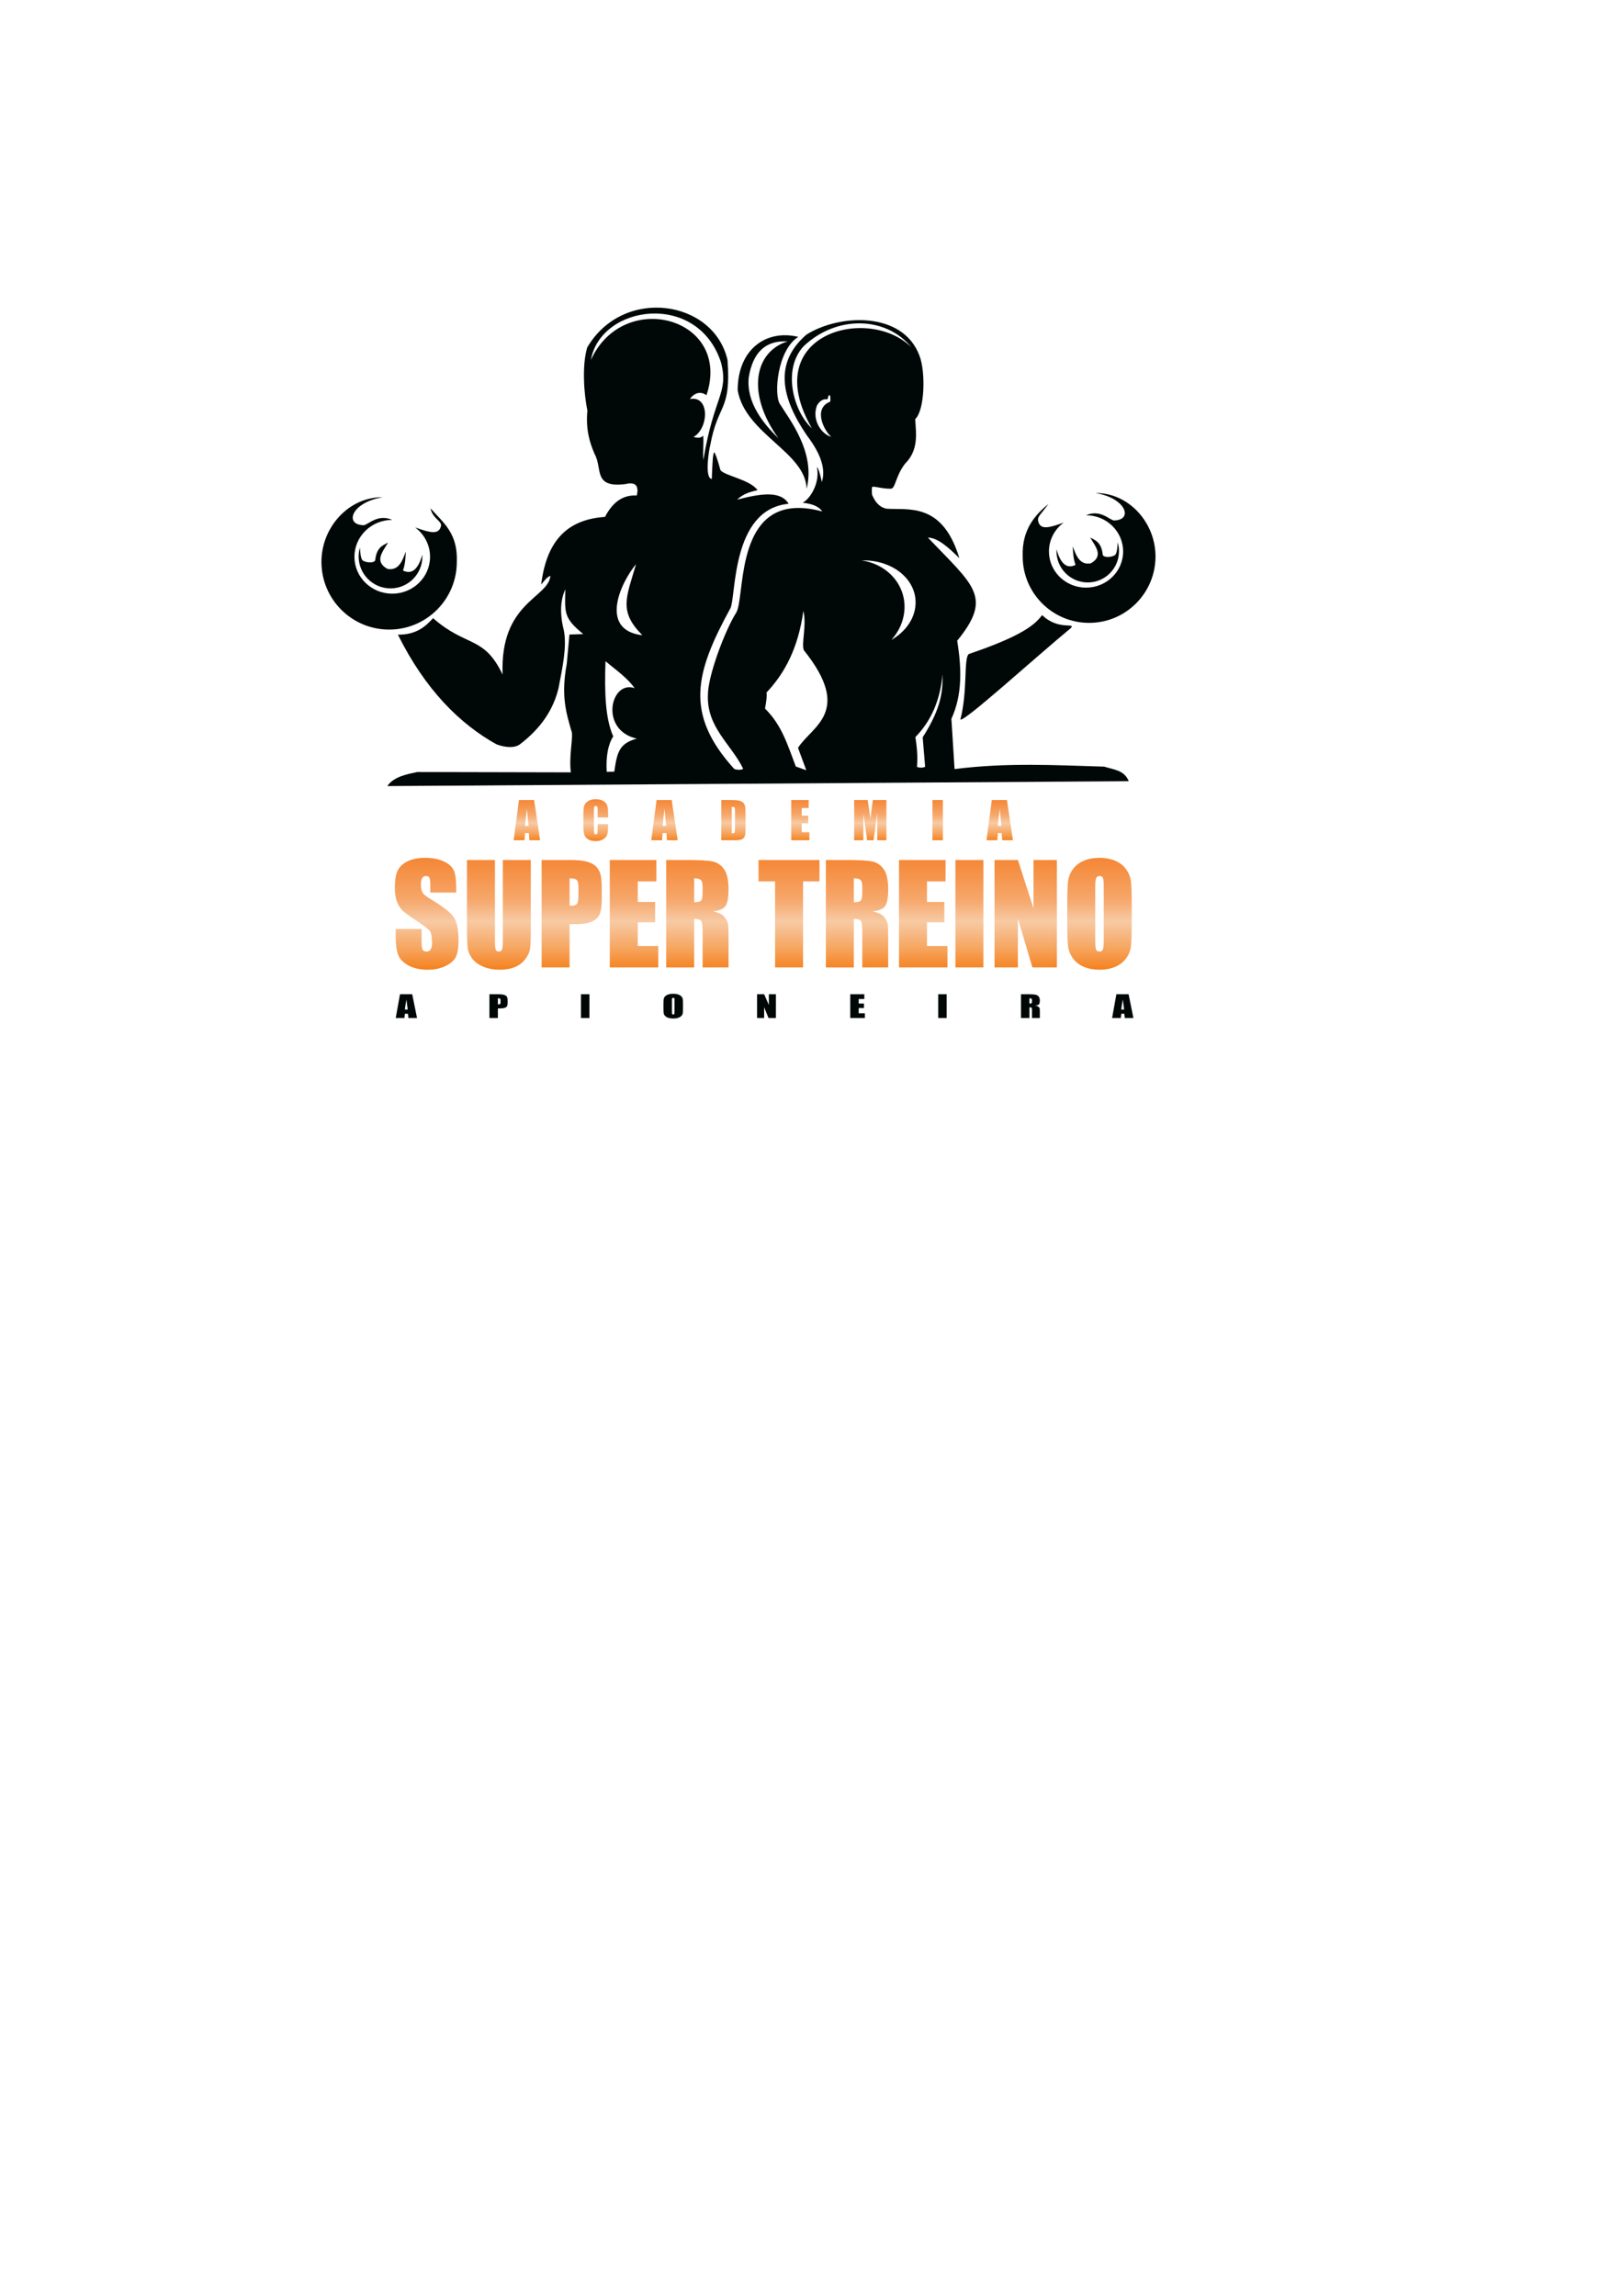 <?xml version="1.0" encoding="UTF-8"?>
<!DOCTYPE svg PUBLIC "-//W3C//DTD SVG 1.1//EN" "http://www.w3.org/Graphics/SVG/1.1/DTD/svg11.dtd">
<!-- Creator: CorelDRAW 2020 (64 Bit) -->
<svg xmlns="http://www.w3.org/2000/svg" xml:space="preserve" width="210mm" height="297mm" version="1.1" style="shape-rendering:geometricPrecision; text-rendering:geometricPrecision; image-rendering:optimizeQuality; fill-rule:evenodd; clip-rule:evenodd"
viewBox="0 0 21000 29700"
 xmlns:xlink="http://www.w3.org/1999/xlink"
 xmlns:xodm="http://www.corel.com/coreldraw/odm/2003">
 <defs>
  <style type="text/css">
   <![CDATA[
    .fil1 {fill:#000807}
    .fil0 {fill:#000807;fill-rule:nonzero}
    .fil3 {fill:url(#id0);fill-rule:nonzero}
    .fil2 {fill:url(#id1);fill-rule:nonzero}
   ]]>
  </style>
  <linearGradient id="id0" gradientUnits="userSpaceOnUse" x1="9876.29" y1="10338.76" x2="9876.29" y2="10881.14">
   <stop offset="0" style="stop-opacity:1; stop-color:#F58634"/>
   <stop offset="0.38" style="stop-opacity:1; stop-color:#F6A86C"/>
   <stop offset="0.569" style="stop-opacity:1; stop-color:#F7CAA4"/>
   <stop offset="0.804" style="stop-opacity:1; stop-color:#F6A661"/>
   <stop offset="1" style="stop-opacity:1; stop-color:#F5811E"/>
  </linearGradient>
  <linearGradient id="id1" gradientUnits="userSpaceOnUse" xlink:href="#id0" x1="9876.34" y1="11097.24" x2="9876.34" y2="12544.96">
  </linearGradient>
 </defs>
 <g id="Camada_x0020_1">
  <path class="fil0" d="M5333.62 12861.97l62.5 307.77 -111.63 0 -5.92 -55.25 -39.39 0 -5.93 55.25 -113.03 0 55.4 -307.77 158 0zm-57.97 198.05c-5.23,-34.89 -10.72,-78.08 -16.56,-129.64 -10.8,59.15 -17.61,102.34 -20.53,129.64l37.09 0zm1057.03 -198.05l110.03 0c29.74,0 52.58,1.69 68.61,5.12 15.92,3.44 27.96,8.37 36.02,14.79 8.05,6.48 13.46,14.33 16.38,23.47 2.82,9.21 4.24,23.41 4.24,42.67l0 26.79c0,19.58 -2.74,33.91 -8.32,42.86 -5.49,9.01 -15.66,15.95 -30.36,20.75 -14.78,4.8 -34.09,7.2 -57.89,7.2l-29.29 0 0 124.12 -109.42 0 0 -307.77zm109.42 52.53l0 78.4c3.08,0.13 5.74,0.19 7.95,0.19 10.01,0 16.92,-1.81 20.81,-5.44 3.8,-3.57 5.76,-11.09 5.76,-22.51l0 -25.35c0,-10.51 -2.23,-17.38 -6.73,-20.56 -4.43,-3.18 -13.72,-4.73 -27.79,-4.73zm1184.41 -52.53l0 307.77 -109.42 0 0 -307.77 109.42 0zm1210.52 180.41c0,30.93 -0.98,52.78 -3.02,65.62 -1.95,12.91 -8.13,24.65 -18.59,35.28 -10.44,10.64 -24.59,18.81 -42.39,24.51 -17.79,5.71 -38.51,8.56 -62.14,8.56 -22.48,0 -42.59,-2.72 -60.46,-8.1 -17.88,-5.38 -32.3,-13.43 -43.12,-24.19 -10.87,-10.76 -17.34,-22.5 -19.46,-35.15 -2.03,-12.71 -3.1,-34.89 -3.1,-66.53l0 -52.66c0,-30.93 0.97,-52.79 3,-65.63 1.96,-12.9 8.15,-24.64 18.6,-35.27 10.44,-10.64 24.61,-18.81 42.39,-24.52 17.8,-5.7 38.51,-8.56 62.15,-8.56 22.48,0 42.57,2.73 60.46,8.11 17.88,5.38 32.31,13.42 43.1,24.19 10.9,10.76 17.35,22.5 19.48,35.15 2.04,12.71 3.1,34.89 3.1,66.53l0 52.66zm-109.42 -101.1c0,-14.27 -1.05,-23.41 -3.18,-27.43 -2.13,-3.96 -6.47,-5.97 -13.01,-5.97 -5.58,0 -9.83,1.62 -12.84,4.87 -2.92,3.17 -4.42,12.71 -4.42,28.53l0 143.64c0,17.83 0.96,28.86 2.92,33.01 1.95,4.21 6.45,6.29 13.54,6.29 7.26,0 11.96,-2.4 13.99,-7.2 2.03,-4.8 3,-16.28 3,-34.37l0 -141.37zm1312.07 -79.31l0 307.77 -95.61 0 -56.82 -139.94 0 139.94 -91.36 0 0 -307.77 91.36 0 61.07 138.58 0 -138.58 91.36 0zm961.6 0l182.17 0 0 61.48 -72.75 0 0 58.75 67.98 0 0 58.36 -67.98 0 0 67.7 80.19 0 0 61.48 -189.61 0 0 -307.77zm1247.9 0l0 307.77 -109.42 0 0 -307.77 109.42 0zm961.42 0l77.29 0c51.51,0 86.39,1.43 104.63,4.34 18.22,2.92 33.1,10.38 44.6,22.38 11.51,11.93 17.27,31.06 17.27,57.26 0,23.93 -4.08,40.01 -12.22,48.25 -8.06,8.23 -24.07,13.16 -47.98,14.78 21.6,3.96 36.2,9.21 43.64,15.82 7.44,6.55 12.04,12.65 13.8,18.16 1.87,5.51 2.76,20.69 2.76,45.53l0 81.25 -101.45 0 0 -102.4c0,-16.47 -1.77,-26.65 -5.31,-30.6 -3.45,-3.96 -12.66,-5.91 -27.61,-5.91l0 138.91 -109.42 0 0 -307.77zm109.42 52.53l0 68.48c12.2,0 20.71,-1.24 25.58,-3.7 4.86,-2.46 7.34,-10.5 7.34,-24.06l0 -16.92c0,-9.8 -2.39,-16.22 -7.08,-19.26 -4.7,-3.05 -13.36,-4.54 -25.84,-4.54zm1282.83 -52.53l62.5 307.77 -111.63 0 -5.92 -55.25 -39.4 0 -5.92 55.25 -113.04 0 55.41 -307.77 158 0zm-57.97 198.05c-5.23,-34.89 -10.72,-78.08 -16.56,-129.64 -10.8,59.15 -17.61,102.34 -20.53,129.64l37.09 0z"/>
  <g id="_2569949683456">
   <path class="fil1" d="M12005.57 6954.4c599.03,626.8 841.26,767.03 379.84,1334.15 55.89,350.43 70.05,693.91 -75.28,1010.8 13.61,216.6 27.19,433.2 40.8,649.8 683.32,-86.02 1305.64,-49.86 1936.71,-31.35 120.28,38.64 260.85,44.28 317.03,188.36 -3197.68,20.98 -6395.34,42 -9593.02,62.98 82.09,-125.17 273.46,-157.8 389.24,-181.92 687.99,1.57 1297.5,2.96 1985.49,4.53 -28.16,-207.78 34.2,-468.14 9.48,-527.34 -66.74,-232.69 -140.92,-455.5 -62.7,-875.74 11.53,-126.63 23.04,-253.22 34.57,-379.85 59.65,-2.1 119.28,-4.18 178.93,-6.29 -256.89,-208.86 -237.42,-277.54 -232.18,-577.62 -58.94,124.6 -77.11,301.31 -18.85,530.55 41.35,212.93 -17.77,480.81 -69.02,747.1 -65.89,275.26 -227.02,520.05 -502.22,728.31 -71.53,49.74 -187.36,39.89 -299.81,-1.54 -472.66,-262.47 -920.62,-704.33 -1276.11,-1418.91 230.47,2.25 350.82,-98.12 455.18,-213.47 432.07,380.18 657.86,222.01 899.44,729.87 -36.53,-938.02 591.49,-986.71 618.57,-1277.63 -53.05,20.59 -78.91,67.2 -119.28,113.02 74.71,-618.2 382.55,-843.69 825.69,-875.78 113.89,-217.25 255.46,-285.05 411.22,-276.25 27.96,-120.99 -9.46,-181.49 -148.98,-147.55 -420.5,53.13 -292.97,-205.87 -395.39,-386.08 -67.57,-155.13 -117.2,-323.58 -94.84,-564.87 -44.57,-216.71 -71.65,-581.69 -2.45,-816.26 463.78,-791.69 1636.77,-620.99 1815.95,163.21 48.15,672.33 -125.54,552.77 -224.32,1105.02 -9.48,20.33 -80.75,423.41 20.65,432.8 7.94,-201.08 12.1,-348.06 35.68,-343.68 32.26,69.22 56.35,156.58 75.77,228.82 54.55,73.89 383.43,121.61 480.47,259.82 -94.99,20.36 -187.59,47.53 -263.67,122.44 289.98,-75.23 560.56,-123.83 665.46,53.36 -743.57,69.82 -677.28,1198.53 -752.17,1350.07 -458.17,837.16 -596.21,1366.04 44.05,2075.01 16.92,21.92 129.59,21.55 117.69,-2.76 -156.93,-317.03 -471.22,-531.95 -453.48,-951.49 -1.37,-239.12 219.02,-831.27 367.23,-1064.13 109.88,-192.37 -4.1,-1289.44 739.61,-1350.18 35.71,-3.41 68.59,-1.19 83.77,-2.42 85.93,1.74 182,16.03 289.58,45.22 -58.66,-79.59 -154.16,-100.8 -255.55,-112.73 84.51,-38.69 230.29,-242.63 185.56,-459.48 21.27,2.59 64.47,178.9 62.79,194.62 63.69,-190.92 -39.67,-405.53 -194.62,-609 -329.05,-484.69 -428.05,-933.52 -3.71,-1301.04 435.46,-273.09 1248.62,-299.29 1461.91,270.73 82.21,208.32 70.11,708.32 -54.89,822.45 14.09,200.42 42.65,402.87 -131.61,577.59 -124.74,160.34 -123.09,325.12 -184.31,322.24 -108.26,4.95 -241.18,-43.62 -242.57,-17.77 -3.28,26.03 -3.02,57.78 0,94.19 61.19,145.88 134.54,167.32 182.09,182.07 280.81,21.84 727,-92.86 948.04,640.43 -140.43,-138.67 -279.67,-264.49 -407.46,-266.43zm-1569.2 -631.49c-12.13,-472.76 -793.91,-707.7 -891.47,-1274.44 0,-531.41 371.53,-791.32 784.12,-690.27 -273.66,171.27 -317.63,750.89 -237.73,868.17 111.33,182.38 467.66,623.87 345.08,1096.54zm1355.39 -1831.14c-559.09,-551.79 -1989.85,-172.26 -1287.06,1048.47 -237.75,-216.77 -385.7,-760.96 -106.72,-1060.99 420.62,-400.09 1060.03,-393.49 1393.78,12.52zm-1059.35 621.82c15.04,-4.59 12.07,57.57 11.02,81.63 -236.99,92.09 -67.88,394.48 12.56,455.19 -117.63,-26.71 -258.35,-212.42 -185.23,-404.96 33.32,-55.24 75.83,-87.58 134.23,-80.07 13.87,-14.12 6.09,-54.95 27.42,-51.79zm-541.6 -697.04c-429.19,131.69 -536.99,672.84 -119.31,1252.48 -192.77,-187.24 -419.68,-462.82 -382.97,-791.04 51.14,-301.08 200,-478.42 502.28,-461.44zm-1089.79 1533.32c-8.91,-108.83 6.55,-205.87 -2.36,-314.7 -35.73,40.15 -85.62,27.31 -125.57,17.23 196.73,-106.15 215.52,-540.86 -46.98,-489.61 58.88,-84.62 140.4,-104.27 215.01,-50.2 335.3,-1002.42 -1071.74,-1387.85 -1495.74,-455.95 128.81,-719.71 1390.18,-892.77 1685.71,38.44 97.47,398.41 -92.05,418.31 -230.07,1254.79zm-1266.52 2603.83c127.65,108 282.49,213.44 376.68,348.44 -311.87,-108.18 -459.31,544.56 28.25,652.93 -222.64,62.3 -254.76,167.8 -291.15,427.79 -32.71,0.52 -65.4,1.06 -98.12,1.57 -10.87,-198.09 16.18,-352.22 84.8,-458.26 -103.19,-229.84 -114.24,-568.62 -100.46,-972.47zm395.48 -1255.62c-125.74,431.92 -228.82,607.89 81.63,919.77 -556.21,-65.46 -292.31,-666.15 -81.63,-919.77zm3740.39 2622.28c-10.45,-131.83 -21.38,-250.08 -31.83,-381.92 252.74,-395.42 258.4,-609.82 257.38,-819.31 -29.3,334.89 -146.45,606.93 -351.57,816.18 17.48,118.54 32.94,237.56 20.39,386.11 35.82,13.1 69.02,13.35 105.63,-1.06zm-435.99 -1642.49c175.94,-101.71 296.93,-264.21 311.19,-448.72 24.32,-314.58 -270.78,-574.01 -659.11,-579.44 -12.59,-0.18 -25.17,-0.09 -37.65,0.28 337.22,49.49 578.37,321.67 553.31,646.25 -11.1,143.67 -72.69,275.68 -167.74,381.63zm-1139.78 -373.38c-66.69,480.87 -243,808.29 -477.14,1054.74 6.6,35.05 2.25,93.87 -18.85,207.17 219.08,217.14 290.57,467.57 398.66,750.26 35.59,10.45 99.4,36.62 135,47.07 -35.6,-96.27 -71.16,-192.51 -106.75,-288.78 175.54,-280.93 716.57,-463.19 75.34,-1263.48 -35.08,-82.12 39.78,-329.1 -6.26,-506.98z"/>
   <path class="fil1" d="M5034.94 8144.64c483.72,0 875.83,-392.11 875.83,-875.83 14.12,-372.69 -173.83,-504.02 -339.64,-692.49 22.93,130.19 151.74,166.18 134.6,228.91 -27.11,119.3 -147.84,84.76 -335.08,17.28 0,0 -0.03,0.03 -0.03,0.03 117.77,87.13 193.85,225.09 193.85,380.35 0,263.56 -218.99,477.17 -489.21,477.17 -270.16,0 -489.21,-213.61 -489.21,-477.17 0,-263.49 219.05,-477.16 489.21,-477.16 -190.83,-84.77 -318.97,70.07 -370.9,68.51 -256.38,-5.39 -155.04,-298.13 247.98,-361.54 -435.8,-5.95 -793.2,384.57 -793.2,836.11 0,483.72 392.11,875.83 875.8,875.83z"/>
   <path class="fil1" d="M5052.82 7611.72c227.71,0 412.25,-184.54 412.25,-412.21 0,-7.86 -0.26,-15.66 -0.68,-23.38 -55.59,196.73 -140.41,258.63 -250.46,204.19 27.08,-74.04 34.2,-158.15 36.1,-244.85 -42.45,120.5 -91.94,250.68 -237.01,224.43 -174.12,-97.72 -62.28,-221.07 7.85,-340.58 -72.49,37.65 -149.57,64.64 -166.37,230.73 -24.71,45.13 -147.47,21.81 -166.37,-4.7 -20.53,-24.06 -27.65,-102.68 -30.98,-161.73 -10.74,36.76 -16.54,75.65 -16.54,115.89 0,227.67 184.59,412.21 412.21,412.21z"/>
   <path class="fil1" d="M12426.5 9307.03c96.75,-371.47 39.78,-798.66 109.88,-846.78 722.58,-244.65 862.99,-392.6 948.01,-503.05 209.11,204.04 440.89,91.17 370.68,168.25 -478.2,395.53 -1393.01,1228.68 -1428.57,1181.58z"/>
   <path class="fil1" d="M14091.85 8057.77c-474.52,0 -859.18,-384.66 -859.18,-859.18 -13.86,-365.61 183.15,-554.33 333.18,-679.32 -95.03,134.04 -148.86,163.01 -132.04,224.55 26.59,117.03 145.03,83.15 328.71,16.95 0,0 0.03,0.03 0.03,0.03 -115.53,85.47 -190.17,220.81 -190.17,373.12 0,258.55 214.83,468.1 479.92,468.1 265.02,0 479.91,-209.55 479.91,-468.1 0,-258.49 -214.89,-468.09 -479.91,-468.09 187.2,-83.16 312.9,68.74 363.85,67.2 251.5,-5.28 152.09,-292.45 -243.24,-354.66 427.48,-5.84 778.09,377.26 778.09,820.22 0,474.52 -384.66,859.18 -859.15,859.18z"/>
   <path class="fil1" d="M14074.31 7534.98c-223.38,0 -404.41,-181.03 -404.41,-404.38 0,-7.71 0.25,-15.36 0.67,-22.93 54.52,192.98 137.73,253.71 245.69,200.3 -26.56,-72.62 -33.54,-155.14 -35.42,-240.19 41.65,118.21 90.2,245.92 232.52,220.16 170.8,-95.86 61.08,-216.87 -7.71,-334.1 71.11,36.93 146.73,63.41 163.21,226.34 24.24,44.27 144.66,21.4 163.21,-4.61 20.14,-23.6 27.12,-100.72 30.39,-158.66 10.53,36.06 16.23,74.22 16.23,113.69 0,223.35 -181.09,404.38 -404.38,404.38z"/>
  </g>
  <path class="fil2" d="M5903.02 11547.02l-335.57 0 0 -102.78c0,-48.03 -4.39,-78.77 -12.89,-91.95 -8.49,-13.18 -22.54,-19.62 -42.46,-19.62 -21.66,0 -38.06,8.78 -49.19,26.65 -11.13,17.57 -16.69,44.21 -16.69,80.23 0,46.27 6.44,81.11 19.03,104.54 12.3,23.13 46.27,51.53 102.2,84.92 160.17,95.75 261.2,174.52 302.78,235.72 41.87,61.2 62.66,159.88 62.66,295.75 0,98.98 -11.71,171.89 -34.84,219.03 -23.14,46.85 -67.65,86.09 -134.12,117.72 -66.18,31.92 -143.19,47.73 -231.33,47.73 -96.63,0 -178.91,-18.45 -247.43,-55.05 -68.23,-36.61 -112.74,-83.16 -134.12,-139.68 -21.08,-56.81 -31.62,-137.33 -31.62,-241.29l0 -91.06 335.57 0 0 168.96c0,52.12 4.69,85.5 14.06,100.43 9.37,14.94 26.06,22.26 50.07,22.26 24.01,0 41.88,-9.37 53.59,-28.41 11.71,-18.74 17.57,-46.85 17.57,-83.74 0,-81.7 -11.13,-135.29 -33.38,-160.18 -23.14,-25.18 -79.36,-67.35 -168.96,-126.5 -89.61,-59.44 -148.76,-102.78 -178.04,-129.72 -28.99,-26.94 -53.29,-64.13 -72.33,-111.56 -19.03,-47.44 -28.69,-108.06 -28.69,-181.85 0,-106.29 13.47,-184.18 40.7,-233.38 27.23,-49.19 70.86,-87.55 131.48,-115.37 60.61,-27.82 133.52,-41.58 219.32,-41.58 93.7,0 173.35,15.23 239.53,45.39 65.89,30.45 109.52,68.52 130.89,114.78 21.38,45.98 32.21,124.16 32.21,234.56l0 55.05zm964.86 -421.67l0 929.13c0,105.42 -3.52,179.5 -10.25,221.96 -7.03,42.75 -27.24,86.67 -60.91,131.48 -33.68,45.09 -78.18,79.06 -133.24,102.19 -55.34,23.14 -120.35,34.85 -195.31,34.85 -82.87,0 -156.07,-13.76 -219.32,-41.29 -63.55,-27.53 -110.98,-63.25 -142.32,-107.17 -31.62,-44.22 -50.07,-90.78 -55.92,-139.68 -5.57,-48.9 -8.5,-151.98 -8.5,-308.64l0 -822.83 361.93 0 0 1042.45c0,60.62 3.22,99.56 9.67,116.25 6.44,16.99 19.62,25.48 39.23,25.48 22.26,0 36.9,-9.37 43.34,-27.82 6.44,-18.74 9.67,-62.66 9.67,-131.77l0 -1024.59 361.93 0zm140.25 0l363.98 0c98.39,0 173.94,7.61 226.94,23.13 52.71,15.52 92.53,37.78 119.18,66.77 26.65,29.28 44.51,64.71 54.17,106 9.37,41.58 14.06,105.71 14.06,192.68l0 120.93c0,88.44 -9.08,153.15 -27.53,193.56 -18.15,40.7 -51.83,72.03 -100.43,93.7 -48.91,21.67 -112.74,32.51 -191.51,32.51l-96.93 0 0 560.46 -361.93 0 0 -1389.74zm361.93 237.19l0 354.02c10.25,0.59 19.04,0.88 26.36,0.88 33.09,0 55.93,-8.2 68.81,-24.6 12.59,-16.1 19.04,-50.07 19.04,-101.61l0 -114.49c0,-47.44 -7.33,-78.48 -22.26,-92.83 -14.64,-14.34 -45.39,-21.37 -91.95,-21.37zm520.05 -237.19l602.63 0 0 277.6 -240.7 0 0 265.29 224.89 0 0 263.55 -224.89 0 0 305.7 265.3 0 0 277.6 -627.23 0 0 -1389.74zm730.01 0l255.64 0c170.42,0 285.79,6.44 346.12,19.62 60.32,13.18 109.51,46.85 147.58,101.02 38.07,53.88 57.1,140.27 57.1,258.57 0,108.05 -13.47,180.67 -40.41,217.86 -26.65,37.19 -79.65,59.44 -158.71,66.76 71.45,17.86 119.76,41.58 144.36,71.45 24.6,29.58 39.83,57.1 45.68,81.99 6.15,24.89 9.08,93.41 9.08,205.56l0 366.91 -335.58 0 0 -462.37c0,-74.38 -5.85,-120.35 -17.56,-138.21 -11.43,-17.86 -41.88,-26.65 -91.37,-26.65l0 627.23 -361.93 0 0 -1389.74zm361.93 237.19l0 309.22c40.41,0 68.52,-5.56 84.63,-16.69 16.11,-11.13 24.3,-47.44 24.3,-108.64l0 -76.43c0,-44.21 -7.9,-73.2 -23.42,-86.97 -15.52,-13.76 -44.22,-20.49 -85.51,-20.49zm1621.37 -237.19l0 277.6 -212.59 0 0 1112.14 -361.93 0 0 -1112.14 -214.35 0 0 -277.6 788.87 0zm82.57 0l255.64 0c170.42,0 285.79,6.44 346.12,19.62 60.32,13.18 109.51,46.85 147.58,101.02 38.07,53.88 57.1,140.27 57.1,258.57 0,108.05 -13.47,180.67 -40.41,217.86 -26.65,37.19 -79.65,59.44 -158.71,66.76 71.45,17.86 119.76,41.58 144.36,71.45 24.6,29.58 39.83,57.1 45.68,81.99 6.15,24.89 9.08,93.41 9.08,205.56l0 366.91 -335.58 0 0 -462.37c0,-74.38 -5.85,-120.35 -17.56,-138.21 -11.43,-17.86 -41.88,-26.65 -91.37,-26.65l0 627.23 -361.93 0 0 -1389.74zm361.93 237.19l0 309.22c40.41,0 68.52,-5.56 84.63,-16.69 16.11,-11.13 24.3,-47.44 24.3,-108.64l0 -76.43c0,-44.21 -7.9,-73.2 -23.42,-86.97 -15.52,-13.76 -44.22,-20.49 -85.51,-20.49zm584.18 -237.19l602.63 0 0 277.6 -240.7 0 0 265.29 224.89 0 0 263.55 -224.89 0 0 305.7 265.3 0 0 277.6 -627.23 0 0 -1389.74zm1091.94 0l0 1389.74 -361.93 0 0 -1389.74 361.93 0zm950.8 0l0 1389.74 -316.25 0 -187.99 -631.91 0 631.91 -302.2 0 0 -1389.74 302.2 0 202.05 625.76 0 -625.76 302.19 0zm968.95 814.63c0,139.68 -3.22,238.36 -9.96,296.34 -6.44,58.27 -26.94,111.28 -61.49,159.3 -34.55,48.02 -81.4,84.92 -140.26,110.69 -58.86,25.76 -127.38,38.65 -205.56,38.65 -74.38,0 -140.85,-12.3 -200,-36.6 -59.15,-24.31 -106.88,-60.62 -142.61,-109.23 -36.01,-48.61 -57.39,-101.61 -64.42,-158.71 -6.73,-57.39 -10.25,-157.54 -10.25,-300.44l0 -237.77c0,-139.67 3.22,-238.36 9.96,-296.33 6.44,-58.28 26.94,-111.28 61.49,-159.3 34.55,-48.02 81.41,-84.92 140.26,-110.69 58.86,-25.77 127.38,-38.65 205.57,-38.65 74.37,0 140.84,12.3 199.99,36.6 59.15,24.31 106.89,60.62 142.61,109.23 36.02,48.6 57.39,101.61 64.42,158.71 6.74,57.39 10.25,157.53 10.25,300.43l0 237.77zm-361.93 -456.51c0,-64.42 -3.51,-105.71 -10.54,-123.86 -7.03,-17.86 -21.38,-26.94 -43.05,-26.94 -18.44,0 -32.5,7.32 -42.46,21.96 -9.66,14.35 -14.64,57.39 -14.64,128.84l0 648.61c0,80.52 3.22,130.3 9.67,149.04 6.44,19.04 21.37,28.41 44.8,28.41 24.01,0 39.53,-10.84 46.26,-32.51 6.74,-21.66 9.96,-73.49 9.96,-155.19l0 -638.36z"/>
  <path class="fil3" d="M6910.81 10349.29l77.45 520.66 -138.34 0 -7.35 -93.47 -48.82 0 -7.35 93.47 -140.09 0 68.68 -520.66 195.82 0zm-71.86 335.04c-6.47,-59.02 -13.27,-132.09 -20.51,-219.3 -13.39,100.05 -21.83,173.11 -25.45,219.3l45.96 0zm1029.41 -107.95l-135.6 0 0 -90.4c0,-26.33 -1.42,-42.67 -4.28,-49.26 -2.85,-6.47 -9.21,-9.76 -18.98,-9.76 -10.97,0 -17.99,3.95 -20.95,11.85 -2.96,8.01 -4.5,25.12 -4.5,51.45l0 241.57c0,25.34 1.54,41.8 4.5,49.59 2.96,7.68 9.66,11.52 19.97,11.52 9.98,0 16.56,-3.84 19.63,-11.63 3.08,-7.68 4.61,-25.89 4.61,-54.53l0 -65.49 135.6 0 0 20.3c0,53.97 -3.84,92.26 -11.41,114.75 -7.57,22.6 -24.47,42.34 -50.47,59.35 -26.11,17 -58.14,25.45 -96.32,25.45 -39.6,0 -72.29,-7.13 -98.07,-21.5 -25.67,-14.37 -42.79,-34.23 -51.13,-59.68 -8.33,-25.45 -12.5,-63.63 -12.5,-114.64l0 -152.05c0,-37.52 1.31,-65.61 3.84,-84.37 2.63,-18.76 10.2,-36.86 23.04,-54.19 12.72,-17.34 30.38,-31.05 52.98,-41.03 22.6,-9.98 48.6,-14.92 78,-14.92 39.83,0 72.74,7.68 98.74,23.15 25.89,15.35 42.89,34.55 51.12,57.59 8.12,23.04 12.18,58.8 12.18,107.4l0 49.48zm822.94 -227.09l77.45 520.66 -138.34 0 -7.35 -93.47 -48.82 0 -7.35 93.47 -140.09 0 68.68 -520.66 195.82 0zm-71.86 335.04c-6.47,-59.02 -13.27,-132.09 -20.51,-219.3 -13.39,100.05 -21.83,173.11 -25.45,219.3l45.96 0zm713.46 -335.04l101.26 0c65.27,0 109.48,2.96 132.52,9 23.04,6.03 40.59,15.9 52.55,29.62 11.96,13.71 19.52,28.96 22.49,45.74 2.96,16.9 4.49,49.92 4.49,99.29l0 182.33c0,46.73 -2.19,78 -6.58,93.68 -4.39,15.8 -12.06,28.2 -22.93,37.08 -10.97,8.89 -24.46,15.03 -40.59,18.65 -16.01,3.51 -40.26,5.27 -72.62,5.27l-170.59 0 0 -520.66zm135.59 88.86l0 342.94c19.2,0 31.05,-3.95 35.44,-11.74 4.5,-7.9 6.69,-29.18 6.69,-63.96l0 -202.51c0,-23.59 -0.77,-38.73 -2.19,-45.42 -1.54,-6.69 -4.83,-11.52 -10.21,-14.59 -5.26,-3.18 -15.14,-4.72 -29.73,-4.72zm769.08 -88.86l225.77 0 0 104 -90.18 0 0 99.39 84.26 0 0 98.74 -84.26 0 0 114.53 99.4 0 0 104 -234.99 0 0 -520.66zm1231.7 0l0 520.66 -118.49 0 -0.33 -351.49 -47.06 351.49 -82.94 0 -49.69 -343.6 -0.33 343.6 -118.48 0 0 -520.66 174.98 0c4.93,31.49 10.31,68.57 16.12,110.91l19.2 132.2 30.83 -243.11 176.19 0zm731 0l0 520.66 -135.59 0 0 -520.66 135.59 0zm828.54 0l77.45 520.66 -138.34 0 -7.35 -93.47 -48.82 0 -7.35 93.47 -140.09 0 68.68 -520.66 195.82 0zm-71.86 335.04c-6.47,-59.02 -13.27,-132.09 -20.51,-219.3 -13.39,100.05 -21.83,173.11 -25.45,219.3l45.96 0z"/>
 </g>
</svg>
